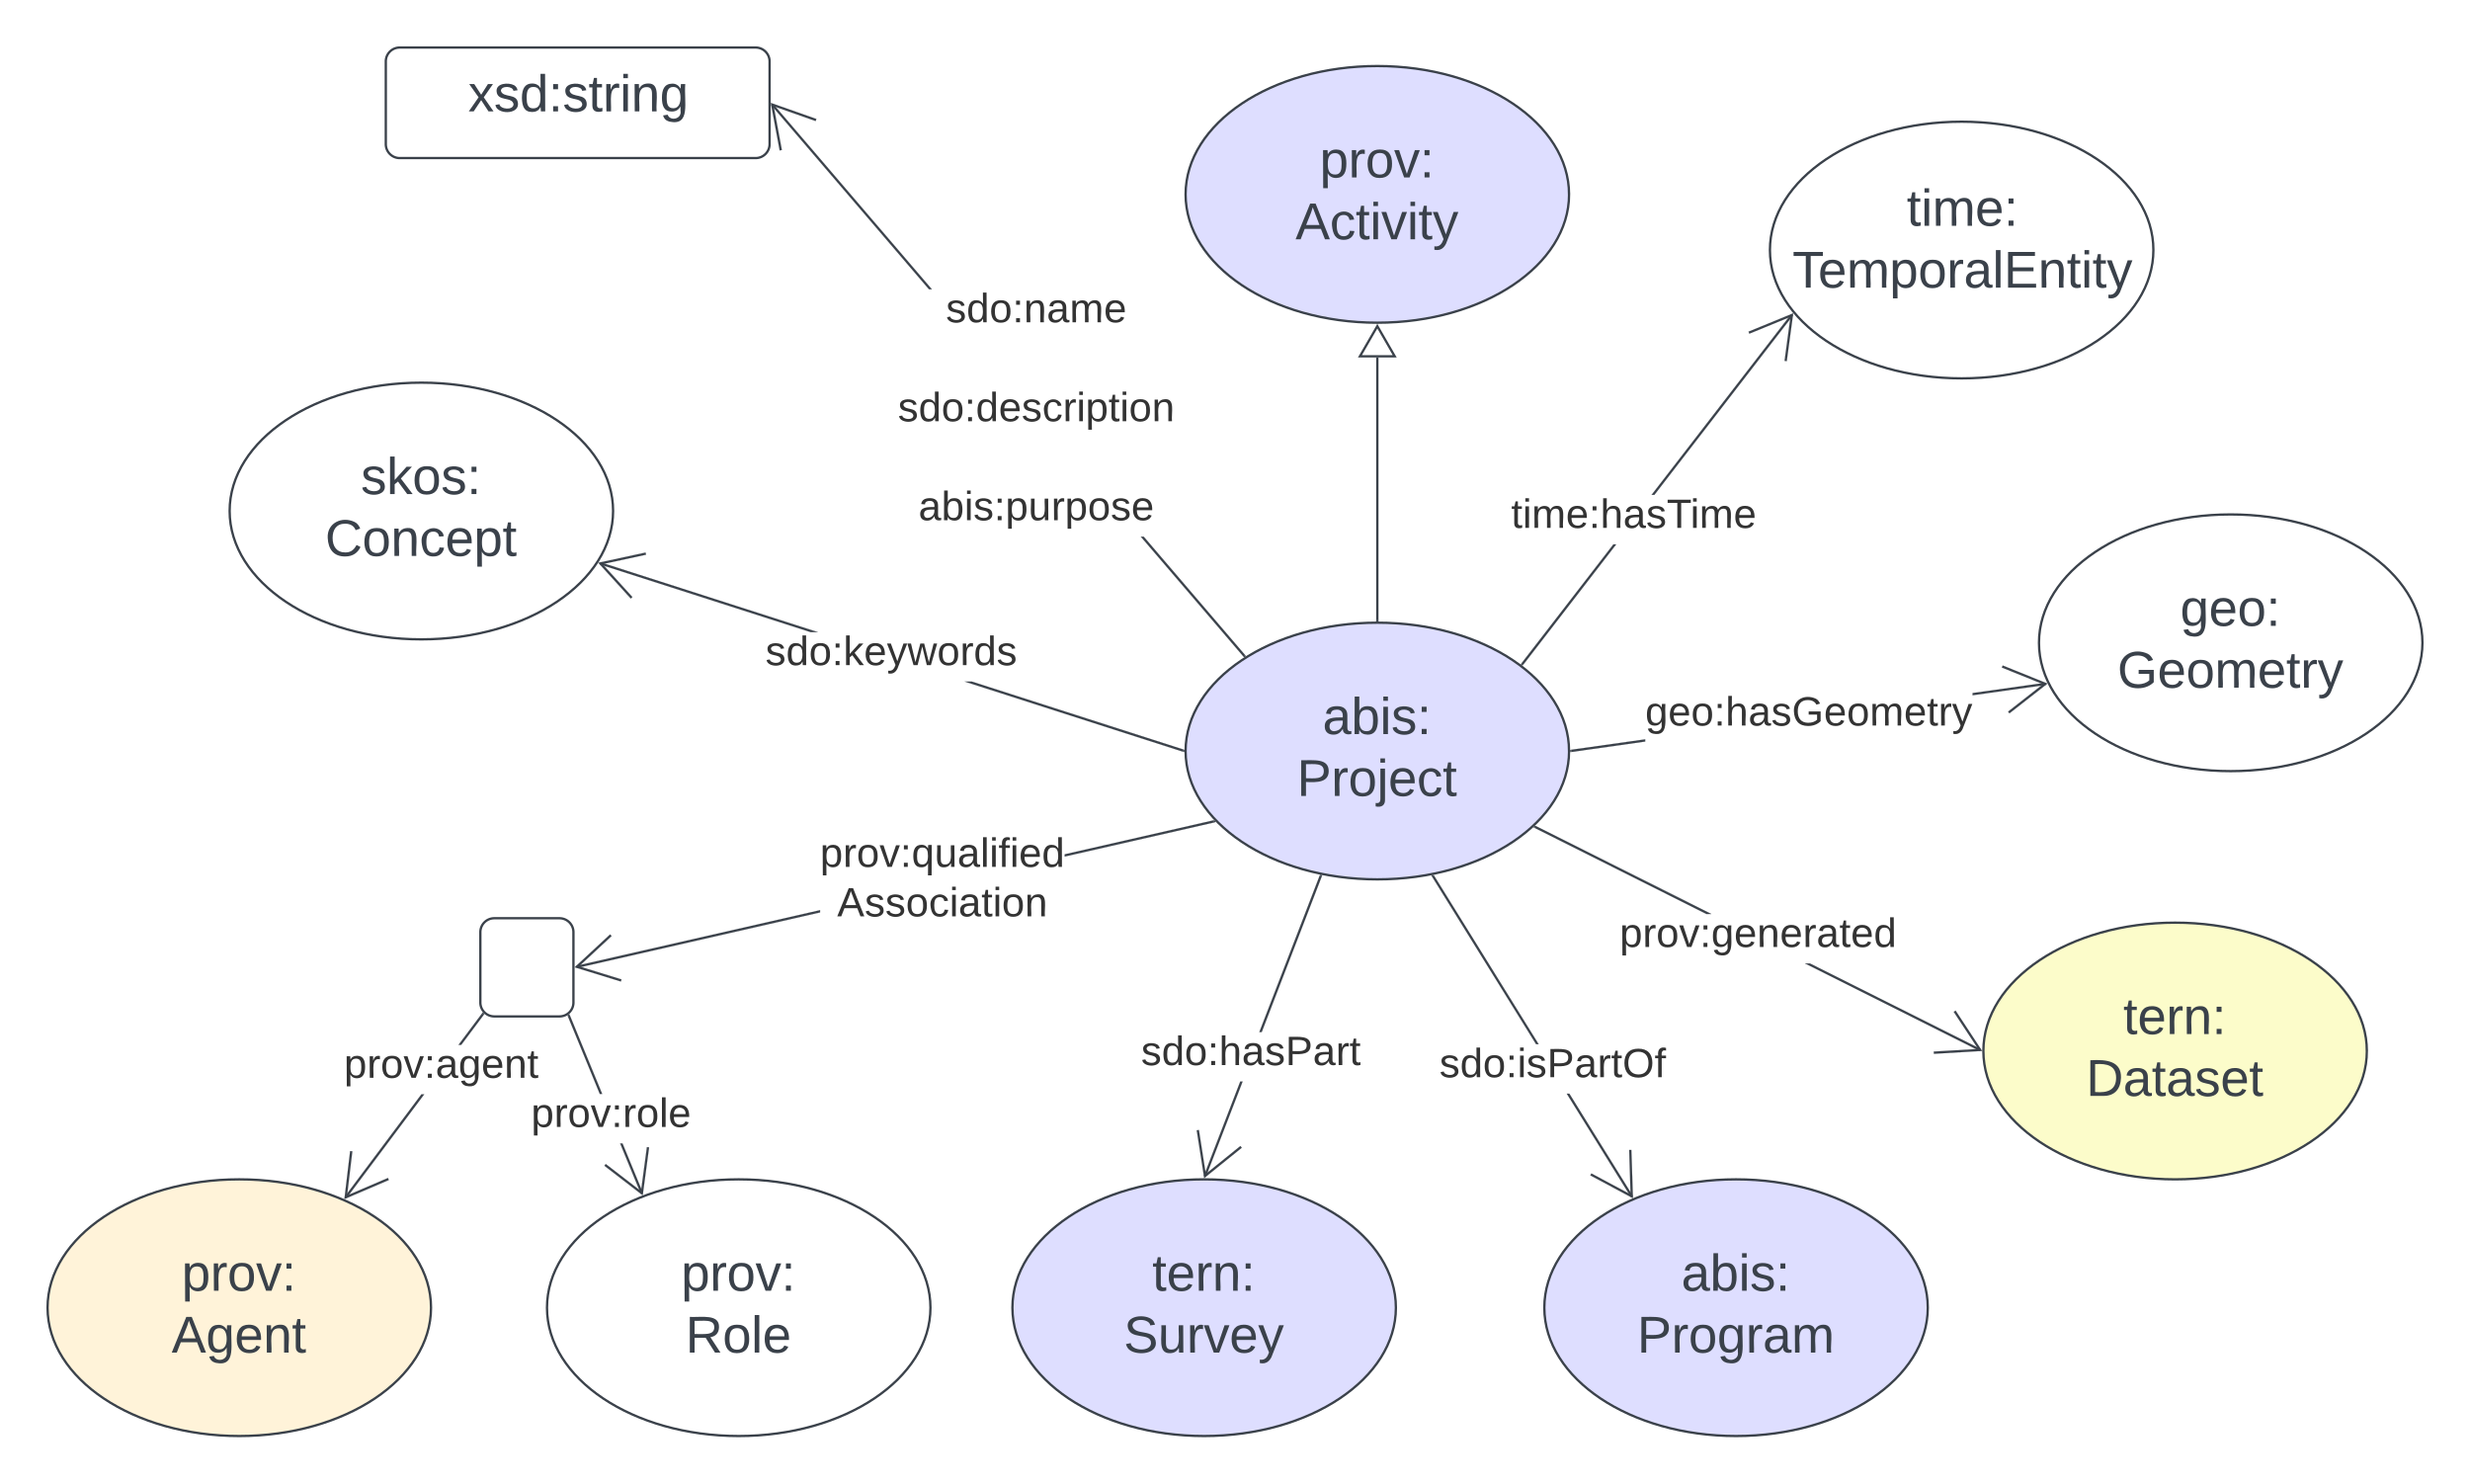 <svg xmlns="http://www.w3.org/2000/svg" xmlns:xlink="http://www.w3.org/1999/xlink" xmlns:lucid="lucid" width="1064.94" height="639.63"><g transform="translate(-280.865 -410.851)" lucid:page-tab-id="DnxgQzUq4XM6"><path d="M0 0h1500v1500H0z" fill="#fff"/><path d="M957.37 734.65c0 30.56-37.02 55.33-82.67 55.33-45.66 0-82.67-24.77-82.67-55.33s37-55.33 82.67-55.33c45.65 0 82.66 24.77 82.66 55.33z" stroke="#3a414a" fill="#dedeff"/><use xlink:href="#a" transform="matrix(1,0,0,1,797.032,684.315) translate(54.079 43.028)"/><use xlink:href="#b" transform="matrix(1,0,0,1,797.032,684.315) translate(42.999 69.694)"/><path d="M1209.3 518.65c0 30.56-37 55.33-82.66 55.33s-82.67-24.77-82.67-55.33 37-55.33 82.66-55.33 82.67 24.77 82.67 55.33z" stroke="#3a414a" fill="#fff"/><use xlink:href="#c" transform="matrix(1,0,0,1,1048.968,468.315) translate(53.993 39.872)"/><use xlink:href="#d" transform="matrix(1,0,0,1,1048.968,468.315) translate(4.703 66.538)"/><path d="M937.56 697.5l-.75-.6 39.66-51.34h1.2zm116.3-150.6l-59.72 77.32h-1.2l60.16-77.9z" stroke="#3a414a" stroke-width=".05" fill="#3a414a"/><path d="M937.57 697.48l-.3.4-.77-.57.32-.4z" fill="#3a414a"/><path stroke="#3a414a" stroke-width=".05" fill="#3a414a"/><path d="M1051.22 566.55l-.94-.12 2.56-19-17.74 7.28-.36-.87 19.26-7.9z" stroke="#3a414a" stroke-width=".05" fill="#3a414a"/><use xlink:href="#e" transform="matrix(1,0,0,1,932.41,624.224) translate(0.005 14.222)"/><path d="M874.7 678.32V564.97" stroke="#3a414a" fill="none"/><path d="M875.17 678.83h-.95v-.53h.95z" stroke="#3a414a" stroke-width=".05" fill="#3a414a"/><path d="M874.7 551.48l7.5 13h-15z" stroke="#3a414a" fill="#fff"/><path d="M957.37 494.65c0 30.56-37.02 55.33-82.67 55.33-45.66 0-82.67-24.77-82.67-55.33s37-55.33 82.67-55.33c45.65 0 82.66 24.77 82.66 55.33z" stroke="#3a414a" fill="#dedeff"/><use xlink:href="#f" transform="matrix(1,0,0,1,797.032,444.315) translate(52.845 43.028)"/><use xlink:href="#g" transform="matrix(1,0,0,1,797.032,444.315) translate(42.382 69.694)"/><path d="M1325.3 687.98c0 30.56-37 55.34-82.66 55.34s-82.67-24.78-82.67-55.34c0-30.56 37-55.33 82.66-55.33s82.67 24.77 82.67 55.33z" stroke="#3a414a" fill="#fff"/><use xlink:href="#h" transform="matrix(1,0,0,1,1164.968,637.649) translate(55.9 43.028)"/><use xlink:href="#i" transform="matrix(1,0,0,1,1164.968,637.649) translate(28.801 69.694)"/><path d="M990.2 730.56l-31.77 4.5-.14-.95 31.9-4.5zm172.65-24.4l-31.5 4.45v-.95l31.37-4.43z" stroke="#3a414a" stroke-width=".05" fill="#3a414a"/><path d="M958.44 735.05l-.6.08.02-.48v-.48l.45-.06z" fill="#3a414a"/><path stroke="#3a414a" stroke-width=".05" fill="#3a414a"/><path d="M1163.64 705.57l-16.4 12.83-.58-.75 15.1-11.82-17.8-7.17.37-.88z" stroke="#3a414a" stroke-width=".05" fill="#3a414a"/><use xlink:href="#j" transform="matrix(1,0,0,1,990.209,709.437) translate(0.005 14.222)"/><path d="M882.7 974.65c0 30.56-37 55.33-82.67 55.33-45.65 0-82.66-24.77-82.66-55.33s37-55.33 82.66-55.33 82.67 24.77 82.67 55.33z" stroke="#3a414a" fill="#dedeff"/><use xlink:href="#k" transform="matrix(1,0,0,1,722.365,924.315) translate(55.314 43.028)"/><use xlink:href="#l" transform="matrix(1,0,0,1,722.365,924.315) translate(42.968 69.694)"/><path d="M800.8 918.14l-.88-.34 15.68-40.65h1.02zm49.96-129.47l-25.9 67.15h-1.03l26.04-67.5z" stroke="#3a414a" stroke-width=".05" fill="#3a414a"/><path d="M850.97 788.14l-.2.55-.9-.36.16-.4z" fill="#3a414a"/><path stroke="#3a414a" stroke-width=".05" fill="#3a414a"/><path d="M800.73 917l14.93-12.05.6.74-16.2 13.07-3.23-20.57.94-.15z" stroke="#3a414a" stroke-width=".05" fill="#3a414a"/><use xlink:href="#m" transform="matrix(1,0,0,1,772.843,855.819) translate(0.005 14.222)"/><path d="M487.97 812.75a6 6 0 0 1 6-6h28.13a6 6 0 0 1 6 6v30.32a6 6 0 0 1-6 6h-28.13a6 6 0 0 1-6-6z" stroke="#3a414a" fill="#fff"/><path d="M634.44 804.23L529.6 828.17l-.22-.93 105.06-23.98zm169.95-38.8l-64.48 14.72v-.97l64.25-14.67z" stroke="#3a414a" stroke-width=".05" fill="#3a414a"/><path d="M805.14 765.26l-.77.18-.2-.93.22-.04z" fill="#3a414a"/><path stroke="#3a414a" stroke-width=".05" fill="#3a414a"/><path d="M544.55 814.43l-14.05 13.04 18.32 5.65-.28.9-19.9-6.13 15.27-14.17z" stroke="#3a414a" stroke-width=".05" fill="#3a414a"/><use xlink:href="#n" transform="matrix(1,0,0,1,634.442,770.371) translate(0.005 14.222)"/><use xlink:href="#o" transform="matrix(1,0,0,1,634.442,770.371) translate(7.363 35.556)"/><path d="M466.7 974.65c0 30.56-37 55.33-82.67 55.33-45.65 0-82.66-24.77-82.66-55.33s37-55.33 82.66-55.33 82.67 24.77 82.67 55.33z" stroke="#3a414a" fill="#fff3d9"/><use xlink:href="#f" transform="matrix(1,0,0,1,306.365,924.315) translate(52.845 43.028)"/><use xlink:href="#p" transform="matrix(1,0,0,1,306.365,924.315) translate(48.493 69.694)"/><path d="M682.03 974.65c0 30.56-37 55.33-82.66 55.33s-82.67-24.77-82.67-55.33 37-55.33 82.66-55.33 82.67 24.77 82.67 55.33z" stroke="#3a414a" fill="#fff"/><use xlink:href="#f" transform="matrix(1,0,0,1,521.698,924.315) translate(52.845 43.028)"/><use xlink:href="#q" transform="matrix(1,0,0,1,521.698,924.315) translate(54.727 69.694)"/><path d="M430.25 927.4l-.76-.57 33.07-44.17h1.2zm59.2-79.05l-9.72 12.98h-1.18l10.14-13.55z" stroke="#3a414a" stroke-width=".05" fill="#3a414a"/><path d="M489.37 847.66l.36.3-.3.4-.75-.57.38-.5z" fill="#3a414a"/><path stroke="#3a414a" stroke-width=".05" fill="#3a414a"/><path d="M432.78 907.24l-2.28 19.04 17.63-7.55.37.88-19.14 8.2 2.47-20.68z" stroke="#3a414a" stroke-width=".05" fill="#3a414a"/><use xlink:href="#r" transform="matrix(1,0,0,1,429.201,861.326) translate(0.005 14.222)"/><path d="M558.07 925.2l-.88.36-8.95-21.72h1.03zm-17.57-42.7h-1.03l-13.8-33.53.88-.36z" stroke="#3a414a" stroke-width=".05" fill="#3a414a"/><path d="M526.55 848.62l-.88.36-.16-.4.42-.25.38-.33z" fill="#3a414a"/><path stroke="#3a414a" stroke-width=".05" fill="#3a414a"/><path d="M560.72 905.54l-2.76 20.64-16.5-12.72.58-.75 15.2 11.72 2.54-19z" stroke="#3a414a" stroke-width=".05" fill="#3a414a"/><use xlink:href="#s" transform="matrix(1,0,0,1,509.879,882.508) translate(0.005 14.222)"/><path d="M1112.03 974.65c0 30.56-37 55.33-82.66 55.33s-82.67-24.77-82.67-55.33 37-55.33 82.66-55.33 82.67 24.77 82.67 55.33z" stroke="#3a414a" fill="#dedeff"/><use xlink:href="#a" transform="matrix(1,0,0,1,951.698,924.315) translate(54.079 43.028)"/><use xlink:href="#t" transform="matrix(1,0,0,1,951.698,924.315) translate(35.005 69.694)"/><path d="M984.85 926.46l-.8.5-27.67-44.57h1.12zm-40.6-65.4h-1.1L898.3 788.8l.8-.5z" stroke="#3a414a" stroke-width=".05" fill="#3a414a"/><path d="M899.12 788.32l-.8.5-.37-.58 1-.2z" fill="#3a414a"/><path stroke="#3a414a" stroke-width=".05" fill="#3a414a"/><path d="M984.9 927.44l-18.36-9.83.45-.83 16.9 9.05-.6-19.16.94-.03z" stroke="#3a414a" stroke-width=".05" fill="#3a414a"/><use xlink:href="#u" transform="matrix(1,0,0,1,901.481,861.055) translate(0.005 14.222)"/><path d="M1301.33 863.98c0 30.56-37 55.34-82.66 55.34S1136 894.54 1136 863.98c0-30.56 37-55.33 82.67-55.33 45.65 0 82.66 24.77 82.66 55.33z" stroke="#3a414a" fill="#fcfcca"/><use xlink:href="#k" transform="matrix(1,0,0,1,1141,813.649) translate(55.314 43.028)"/><use xlink:href="#v" transform="matrix(1,0,0,1,1141,813.649) translate(39.264 69.694)"/><path d="M1134.9 863.15l-.43.85-75.35-37.76h2.12zm-116.23-58.25h-2.12l-74.02-37.1.43-.85z" stroke="#3a414a" stroke-width=".05" fill="#3a414a"/><path d="M942.97 766.96l-.43.85-.6-.3.73-.7z" fill="#3a414a"/><path stroke="#3a414a" stroke-width=".05" fill="#3a414a"/><path d="M1135.45 863.96l-20.78 1.23-.06-.96 19.16-1.13-10.56-16 .8-.53z" stroke="#3a414a" stroke-width=".05" fill="#3a414a"/><use xlink:href="#w" transform="matrix(1,0,0,1,979.195,804.902) translate(0.005 14.222)"/><path d="M817.73 693.33l-.72.62-44.27-51.7h1.25zm-135.1-157.76h-1.24l-68-79.4.72-.6z" stroke="#3a414a" stroke-width=".05" fill="#3a414a"/><path d="M818.1 693.76l-.8.52-.3-.34.73-.62z" fill="#3a414a"/><path stroke="#3a414a" stroke-width=".05" fill="#3a414a"/><path d="M632.84 462.14l-.32.9-18.08-6.38 3.52 18.85-.94.2-3.82-20.48z" stroke="#3a414a" stroke-width=".05" fill="#3a414a"/><use xlink:href="#x" transform="matrix(1,0,0,1,668.006,535.572) translate(20.696 14.222)"/><use xlink:href="#y" transform="matrix(1,0,0,1,668.006,535.572) translate(59.684 35.556)"/><use xlink:href="#z" transform="matrix(1,0,0,1,668.006,535.572) translate(0.005 56.889)"/><use xlink:href="#y" transform="matrix(1,0,0,1,668.006,535.572) translate(59.684 78.222)"/><use xlink:href="#A" transform="matrix(1,0,0,1,668.006,535.572) translate(8.869 99.556)"/><path d="M447.2 437.35a6 6 0 0 1 6-6h153.47a6 6 0 0 1 6 6V473a6 6 0 0 1-6 6H453.2a6 6 0 0 1-6-6z" stroke="#3a414a" fill="#fff"/><g><use xlink:href="#B" transform="matrix(1,0,0,1,452.209,436.351) translate(30.531 22.528)"/></g><path d="M545.2 631.16c0 30.56-37 55.34-82.67 55.34-45.65 0-82.66-24.78-82.66-55.34 0-30.55 37-55.33 82.66-55.33s82.67 24.77 82.67 55.33z" stroke="#3a414a" fill="#fff"/><g><use xlink:href="#C" transform="matrix(1,0,0,1,384.866,580.831) translate(51.579 43.028)"/><use xlink:href="#D" transform="matrix(1,0,0,1,384.866,580.831) translate(36.178 69.694)"/></g><path d="M791.2 734.04l-.3.9-94.1-30.22h3.12zM633.5 683.4h-3.1l-90.9-29.2.3-.9z" stroke="#3a414a" stroke-width=".05" fill="#3a414a"/><path d="M791.55 734.15l-.02.5.02.5-.65-.2.3-.9z" fill="#3a414a"/><path stroke="#3a414a" stroke-width=".05" fill="#3a414a"/><path d="M559.4 650l-18.76 4.06 12.88 14.2-.7.64-14-15.42 20.37-4.4z" stroke="#3a414a" stroke-width=".05" fill="#3a414a"/><g><use xlink:href="#E" transform="matrix(1,0,0,1,610.887,683.388) translate(0.005 14.222)"/></g><defs><path fill="#3a414a" d="M141-36C126-15 110 5 73 4 37 3 15-17 15-53c-1-64 63-63 125-63 3-35-9-54-41-54-24 1-41 7-42 31l-33-3c5-37 33-52 76-52 45 0 72 20 72 64v82c-1 20 7 32 28 27v20c-31 9-61-2-59-35zM48-53c0 20 12 33 32 33 41-3 63-29 60-74-43 2-92-5-92 41" id="F"/><path fill="#3a414a" d="M115-194c53 0 69 39 70 98 0 66-23 100-70 100C84 3 66-7 56-30L54 0H23l1-261h32v101c10-23 28-34 59-34zm-8 174c40 0 45-34 45-75 0-40-5-75-45-74-42 0-51 32-51 76 0 43 10 73 51 73" id="G"/><path fill="#3a414a" d="M24-231v-30h32v30H24zM24 0v-190h32V0H24" id="H"/><path fill="#3a414a" d="M135-143c-3-34-86-38-87 0 15 53 115 12 119 90S17 21 10-45l28-5c4 36 97 45 98 0-10-56-113-15-118-90-4-57 82-63 122-42 12 7 21 19 24 35" id="I"/><path fill="#3a414a" d="M33-154v-36h34v36H33zM33 0v-36h34V0H33" id="J"/><g id="a"><use transform="matrix(0.062,0,0,0.062,0,0)" xlink:href="#F"/><use transform="matrix(0.062,0,0,0.062,12.346,0)" xlink:href="#G"/><use transform="matrix(0.062,0,0,0.062,24.691,0)" xlink:href="#H"/><use transform="matrix(0.062,0,0,0.062,29.568,0)" xlink:href="#I"/><use transform="matrix(0.062,0,0,0.062,40.679,0)" xlink:href="#J"/></g><path fill="#3a414a" d="M30-248c87 1 191-15 191 75 0 78-77 80-158 76V0H30v-248zm33 125c57 0 124 11 124-50 0-59-68-47-124-48v98" id="K"/><path fill="#3a414a" d="M114-163C36-179 61-72 57 0H25l-1-190h30c1 12-1 29 2 39 6-27 23-49 58-41v29" id="L"/><path fill="#3a414a" d="M100-194c62-1 85 37 85 99 1 63-27 99-86 99S16-35 15-95c0-66 28-99 85-99zM99-20c44 1 53-31 53-75 0-43-8-75-51-75s-53 32-53 75 10 74 51 75" id="M"/><path fill="#3a414a" d="M24-231v-30h32v30H24zM-9 49c24 4 33-6 33-30v-209h32V24c2 40-23 58-65 49V49" id="N"/><path fill="#3a414a" d="M100-194c63 0 86 42 84 106H49c0 40 14 67 53 68 26 1 43-12 49-29l28 8c-11 28-37 45-77 45C44 4 14-33 15-96c1-61 26-98 85-98zm52 81c6-60-76-77-97-28-3 7-6 17-6 28h103" id="O"/><path fill="#3a414a" d="M96-169c-40 0-48 33-48 73s9 75 48 75c24 0 41-14 43-38l32 2c-6 37-31 61-74 61-59 0-76-41-82-99-10-93 101-131 147-64 4 7 5 14 7 22l-32 3c-4-21-16-35-41-35" id="P"/><path fill="#3a414a" d="M59-47c-2 24 18 29 38 22v24C64 9 27 4 27-40v-127H5v-23h24l9-43h21v43h35v23H59v120" id="Q"/><g id="b"><use transform="matrix(0.062,0,0,0.062,0,0)" xlink:href="#K"/><use transform="matrix(0.062,0,0,0.062,14.815,0)" xlink:href="#L"/><use transform="matrix(0.062,0,0,0.062,22.16,0)" xlink:href="#M"/><use transform="matrix(0.062,0,0,0.062,34.506,0)" xlink:href="#N"/><use transform="matrix(0.062,0,0,0.062,39.383,0)" xlink:href="#O"/><use transform="matrix(0.062,0,0,0.062,51.728,0)" xlink:href="#P"/><use transform="matrix(0.062,0,0,0.062,62.84,0)" xlink:href="#Q"/></g><path fill="#3a414a" d="M210-169c-67 3-38 105-44 169h-31v-121c0-29-5-50-35-48C34-165 62-65 56 0H25l-1-190h30c1 10-1 24 2 32 10-44 99-50 107 0 11-21 27-35 58-36 85-2 47 119 55 194h-31v-121c0-29-5-49-35-48" id="R"/><g id="c"><use transform="matrix(0.062,0,0,0.062,0,0)" xlink:href="#Q"/><use transform="matrix(0.062,0,0,0.062,6.173,0)" xlink:href="#H"/><use transform="matrix(0.062,0,0,0.062,11.049,0)" xlink:href="#R"/><use transform="matrix(0.062,0,0,0.062,29.506,0)" xlink:href="#O"/><use transform="matrix(0.062,0,0,0.062,41.852,0)" xlink:href="#J"/></g><path fill="#3a414a" d="M127-220V0H93v-220H8v-28h204v28h-85" id="S"/><path fill="#3a414a" d="M115-194c55 1 70 41 70 98S169 2 115 4C84 4 66-9 55-30l1 105H24l-1-265h31l2 30c10-21 28-34 59-34zm-8 174c40 0 45-34 45-75s-6-73-45-74c-42 0-51 32-51 76 0 43 10 73 51 73" id="T"/><path fill="#3a414a" d="M24 0v-261h32V0H24" id="U"/><path fill="#3a414a" d="M30 0v-248h187v28H63v79h144v27H63v87h162V0H30" id="V"/><path fill="#3a414a" d="M117-194c89-4 53 116 60 194h-32v-121c0-31-8-49-39-48C34-167 62-67 57 0H25l-1-190h30c1 10-1 24 2 32 11-22 29-35 61-36" id="W"/><path fill="#3a414a" d="M179-190L93 31C79 59 56 82 12 73V49c39 6 53-20 64-50L1-190h34L92-34l54-156h33" id="X"/><g id="d"><use transform="matrix(0.062,0,0,0.062,0,0)" xlink:href="#S"/><use transform="matrix(0.062,0,0,0.062,11.049,0)" xlink:href="#O"/><use transform="matrix(0.062,0,0,0.062,23.395,0)" xlink:href="#R"/><use transform="matrix(0.062,0,0,0.062,41.852,0)" xlink:href="#T"/><use transform="matrix(0.062,0,0,0.062,54.198,0)" xlink:href="#M"/><use transform="matrix(0.062,0,0,0.062,66.543,0)" xlink:href="#L"/><use transform="matrix(0.062,0,0,0.062,73.889,0)" xlink:href="#F"/><use transform="matrix(0.062,0,0,0.062,86.235,0)" xlink:href="#U"/><use transform="matrix(0.062,0,0,0.062,91.111,0)" xlink:href="#V"/><use transform="matrix(0.062,0,0,0.062,105.926,0)" xlink:href="#W"/><use transform="matrix(0.062,0,0,0.062,118.272,0)" xlink:href="#Q"/><use transform="matrix(0.062,0,0,0.062,124.444,0)" xlink:href="#H"/><use transform="matrix(0.062,0,0,0.062,129.321,0)" xlink:href="#Q"/><use transform="matrix(0.062,0,0,0.062,135.494,0)" xlink:href="#X"/></g><path fill="#333" d="M59-47c-2 24 18 29 38 22v24C64 9 27 4 27-40v-127H5v-23h24l9-43h21v43h35v23H59v120" id="Y"/><path fill="#333" d="M24-231v-30h32v30H24zM24 0v-190h32V0H24" id="Z"/><path fill="#333" d="M210-169c-67 3-38 105-44 169h-31v-121c0-29-5-50-35-48C34-165 62-65 56 0H25l-1-190h30c1 10-1 24 2 32 10-44 99-50 107 0 11-21 27-35 58-36 85-2 47 119 55 194h-31v-121c0-29-5-49-35-48" id="aa"/><path fill="#333" d="M100-194c63 0 86 42 84 106H49c0 40 14 67 53 68 26 1 43-12 49-29l28 8c-11 28-37 45-77 45C44 4 14-33 15-96c1-61 26-98 85-98zm52 81c6-60-76-77-97-28-3 7-6 17-6 28h103" id="ab"/><path fill="#333" d="M33-154v-36h34v36H33zM33 0v-36h34V0H33" id="ac"/><path fill="#333" d="M106-169C34-169 62-67 57 0H25v-261h32l-1 103c12-21 28-36 61-36 89 0 53 116 60 194h-32v-121c2-32-8-49-39-48" id="ad"/><path fill="#333" d="M141-36C126-15 110 5 73 4 37 3 15-17 15-53c-1-64 63-63 125-63 3-35-9-54-41-54-24 1-41 7-42 31l-33-3c5-37 33-52 76-52 45 0 72 20 72 64v82c-1 20 7 32 28 27v20c-31 9-61-2-59-35zM48-53c0 20 12 33 32 33 41-3 63-29 60-74-43 2-92-5-92 41" id="ae"/><path fill="#333" d="M135-143c-3-34-86-38-87 0 15 53 115 12 119 90S17 21 10-45l28-5c4 36 97 45 98 0-10-56-113-15-118-90-4-57 82-63 122-42 12 7 21 19 24 35" id="af"/><path fill="#333" d="M127-220V0H93v-220H8v-28h204v28h-85" id="ag"/><g id="e"><use transform="matrix(0.049,0,0,0.049,0,0)" xlink:href="#Y"/><use transform="matrix(0.049,0,0,0.049,4.938,0)" xlink:href="#Z"/><use transform="matrix(0.049,0,0,0.049,8.84,0)" xlink:href="#aa"/><use transform="matrix(0.049,0,0,0.049,23.605,0)" xlink:href="#ab"/><use transform="matrix(0.049,0,0,0.049,33.481,0)" xlink:href="#ac"/><use transform="matrix(0.049,0,0,0.049,38.42,0)" xlink:href="#ad"/><use transform="matrix(0.049,0,0,0.049,48.296,0)" xlink:href="#ae"/><use transform="matrix(0.049,0,0,0.049,58.173,0)" xlink:href="#af"/><use transform="matrix(0.049,0,0,0.049,67.062,0)" xlink:href="#ag"/><use transform="matrix(0.049,0,0,0.049,77.235,0)" xlink:href="#Z"/><use transform="matrix(0.049,0,0,0.049,81.136,0)" xlink:href="#aa"/><use transform="matrix(0.049,0,0,0.049,95.901,0)" xlink:href="#ab"/></g><path fill="#3a414a" d="M108 0H70L1-190h34L89-25l56-165h34" id="ah"/><g id="f"><use transform="matrix(0.062,0,0,0.062,0,0)" xlink:href="#T"/><use transform="matrix(0.062,0,0,0.062,12.346,0)" xlink:href="#L"/><use transform="matrix(0.062,0,0,0.062,19.691,0)" xlink:href="#M"/><use transform="matrix(0.062,0,0,0.062,32.037,0)" xlink:href="#ah"/><use transform="matrix(0.062,0,0,0.062,43.148,0)" xlink:href="#J"/></g><path fill="#3a414a" d="M205 0l-28-72H64L36 0H1l101-248h38L239 0h-34zm-38-99l-47-123c-12 45-31 82-46 123h93" id="ai"/><g id="g"><use transform="matrix(0.062,0,0,0.062,0,0)" xlink:href="#ai"/><use transform="matrix(0.062,0,0,0.062,14.815,0)" xlink:href="#P"/><use transform="matrix(0.062,0,0,0.062,25.926,0)" xlink:href="#Q"/><use transform="matrix(0.062,0,0,0.062,32.099,0)" xlink:href="#H"/><use transform="matrix(0.062,0,0,0.062,36.975,0)" xlink:href="#ah"/><use transform="matrix(0.062,0,0,0.062,48.086,0)" xlink:href="#H"/><use transform="matrix(0.062,0,0,0.062,52.963,0)" xlink:href="#Q"/><use transform="matrix(0.062,0,0,0.062,59.136,0)" xlink:href="#X"/></g><path fill="#3a414a" d="M177-190C167-65 218 103 67 71c-23-6-38-20-44-43l32-5c15 47 100 32 89-28v-30C133-14 115 1 83 1 29 1 15-40 15-95c0-56 16-97 71-98 29-1 48 16 59 35 1-10 0-23 2-32h30zM94-22c36 0 50-32 50-73 0-42-14-75-50-75-39 0-46 34-46 75s6 73 46 73" id="aj"/><g id="h"><use transform="matrix(0.062,0,0,0.062,0,0)" xlink:href="#aj"/><use transform="matrix(0.062,0,0,0.062,12.346,0)" xlink:href="#O"/><use transform="matrix(0.062,0,0,0.062,24.691,0)" xlink:href="#M"/><use transform="matrix(0.062,0,0,0.062,37.037,0)" xlink:href="#J"/></g><path fill="#3a414a" d="M143 4C61 4 22-44 18-125c-5-107 100-154 193-111 17 8 29 25 37 43l-32 9c-13-25-37-40-76-40-61 0-88 39-88 99 0 61 29 100 91 101 35 0 62-11 79-27v-45h-74v-28h105v86C228-13 192 4 143 4" id="ak"/><g id="i"><use transform="matrix(0.062,0,0,0.062,0,0)" xlink:href="#ak"/><use transform="matrix(0.062,0,0,0.062,17.284,0)" xlink:href="#O"/><use transform="matrix(0.062,0,0,0.062,29.63,0)" xlink:href="#M"/><use transform="matrix(0.062,0,0,0.062,41.975,0)" xlink:href="#R"/><use transform="matrix(0.062,0,0,0.062,60.432,0)" xlink:href="#O"/><use transform="matrix(0.062,0,0,0.062,72.778,0)" xlink:href="#Q"/><use transform="matrix(0.062,0,0,0.062,78.951,0)" xlink:href="#L"/><use transform="matrix(0.062,0,0,0.062,86.296,0)" xlink:href="#X"/></g><path fill="#333" d="M177-190C167-65 218 103 67 71c-23-6-38-20-44-43l32-5c15 47 100 32 89-28v-30C133-14 115 1 83 1 29 1 15-40 15-95c0-56 16-97 71-98 29-1 48 16 59 35 1-10 0-23 2-32h30zM94-22c36 0 50-32 50-73 0-42-14-75-50-75-39 0-46 34-46 75s6 73 46 73" id="al"/><path fill="#333" d="M100-194c62-1 85 37 85 99 1 63-27 99-86 99S16-35 15-95c0-66 28-99 85-99zM99-20c44 1 53-31 53-75 0-43-8-75-51-75s-53 32-53 75 10 74 51 75" id="am"/><path fill="#333" d="M143 4C61 4 22-44 18-125c-5-107 100-154 193-111 17 8 29 25 37 43l-32 9c-13-25-37-40-76-40-61 0-88 39-88 99 0 61 29 100 91 101 35 0 62-11 79-27v-45h-74v-28h105v86C228-13 192 4 143 4" id="an"/><path fill="#333" d="M114-163C36-179 61-72 57 0H25l-1-190h30c1 12-1 29 2 39 6-27 23-49 58-41v29" id="ao"/><path fill="#333" d="M179-190L93 31C79 59 56 82 12 73V49c39 6 53-20 64-50L1-190h34L92-34l54-156h33" id="ap"/><g id="j"><use transform="matrix(0.049,0,0,0.049,0,0)" xlink:href="#al"/><use transform="matrix(0.049,0,0,0.049,9.877,0)" xlink:href="#ab"/><use transform="matrix(0.049,0,0,0.049,19.753,0)" xlink:href="#am"/><use transform="matrix(0.049,0,0,0.049,29.63,0)" xlink:href="#ac"/><use transform="matrix(0.049,0,0,0.049,34.568,0)" xlink:href="#ad"/><use transform="matrix(0.049,0,0,0.049,44.444,0)" xlink:href="#ae"/><use transform="matrix(0.049,0,0,0.049,54.321,0)" xlink:href="#af"/><use transform="matrix(0.049,0,0,0.049,63.21,0)" xlink:href="#an"/><use transform="matrix(0.049,0,0,0.049,77.037,0)" xlink:href="#ab"/><use transform="matrix(0.049,0,0,0.049,86.914,0)" xlink:href="#am"/><use transform="matrix(0.049,0,0,0.049,96.79,0)" xlink:href="#aa"/><use transform="matrix(0.049,0,0,0.049,111.556,0)" xlink:href="#ab"/><use transform="matrix(0.049,0,0,0.049,121.432,0)" xlink:href="#Y"/><use transform="matrix(0.049,0,0,0.049,126.37,0)" xlink:href="#ao"/><use transform="matrix(0.049,0,0,0.049,132.247,0)" xlink:href="#ap"/></g><g id="k"><use transform="matrix(0.062,0,0,0.062,0,0)" xlink:href="#Q"/><use transform="matrix(0.062,0,0,0.062,6.173,0)" xlink:href="#O"/><use transform="matrix(0.062,0,0,0.062,18.519,0)" xlink:href="#L"/><use transform="matrix(0.062,0,0,0.062,25.864,0)" xlink:href="#W"/><use transform="matrix(0.062,0,0,0.062,38.21,0)" xlink:href="#J"/></g><path fill="#3a414a" d="M185-189c-5-48-123-54-124 2 14 75 158 14 163 119 3 78-121 87-175 55-17-10-28-26-33-46l33-7c5 56 141 63 141-1 0-78-155-14-162-118-5-82 145-84 179-34 5 7 8 16 11 25" id="aq"/><path fill="#3a414a" d="M84 4C-5 8 30-112 23-190h32v120c0 31 7 50 39 49 72-2 45-101 50-169h31l1 190h-30c-1-10 1-25-2-33-11 22-28 36-60 37" id="ar"/><g id="l"><use transform="matrix(0.062,0,0,0.062,0,0)" xlink:href="#aq"/><use transform="matrix(0.062,0,0,0.062,14.815,0)" xlink:href="#ar"/><use transform="matrix(0.062,0,0,0.062,27.16,0)" xlink:href="#L"/><use transform="matrix(0.062,0,0,0.062,34.506,0)" xlink:href="#ah"/><use transform="matrix(0.062,0,0,0.062,45.617,0)" xlink:href="#O"/><use transform="matrix(0.062,0,0,0.062,57.963,0)" xlink:href="#X"/></g><path fill="#333" d="M85-194c31 0 48 13 60 33l-1-100h32l1 261h-30c-2-10 0-23-3-31C134-8 116 4 85 4 32 4 16-35 15-94c0-66 23-100 70-100zm9 24c-40 0-46 34-46 75 0 40 6 74 45 74 42 0 51-32 51-76 0-42-9-74-50-73" id="as"/><path fill="#333" d="M30-248c87 1 191-15 191 75 0 78-77 80-158 76V0H30v-248zm33 125c57 0 124 11 124-50 0-59-68-47-124-48v98" id="at"/><g id="m"><use transform="matrix(0.049,0,0,0.049,0,0)" xlink:href="#af"/><use transform="matrix(0.049,0,0,0.049,8.889,0)" xlink:href="#as"/><use transform="matrix(0.049,0,0,0.049,18.765,0)" xlink:href="#am"/><use transform="matrix(0.049,0,0,0.049,28.642,0)" xlink:href="#ac"/><use transform="matrix(0.049,0,0,0.049,33.58,0)" xlink:href="#ad"/><use transform="matrix(0.049,0,0,0.049,43.457,0)" xlink:href="#ae"/><use transform="matrix(0.049,0,0,0.049,53.333,0)" xlink:href="#af"/><use transform="matrix(0.049,0,0,0.049,62.222,0)" xlink:href="#at"/><use transform="matrix(0.049,0,0,0.049,74.074,0)" xlink:href="#ae"/><use transform="matrix(0.049,0,0,0.049,83.951,0)" xlink:href="#ao"/><use transform="matrix(0.049,0,0,0.049,89.827,0)" xlink:href="#Y"/></g><path fill="#333" d="M115-194c55 1 70 41 70 98S169 2 115 4C84 4 66-9 55-30l1 105H24l-1-265h31l2 30c10-21 28-34 59-34zm-8 174c40 0 45-34 45-75s-6-73-45-74c-42 0-51 32-51 76 0 43 10 73 51 73" id="au"/><path fill="#333" d="M108 0H70L1-190h34L89-25l56-165h34" id="av"/><path fill="#333" d="M145-31C134-9 116 4 85 4 32 4 16-35 15-94c0-59 17-99 70-100 32-1 48 14 60 33 0-11-1-24 2-32h30l-1 268h-32zM93-21c41 0 51-33 51-76s-8-73-50-73c-40 0-46 35-46 75s5 74 45 74" id="aw"/><path fill="#333" d="M84 4C-5 8 30-112 23-190h32v120c0 31 7 50 39 49 72-2 45-101 50-169h31l1 190h-30c-1-10 1-25-2-33-11 22-28 36-60 37" id="ax"/><path fill="#333" d="M24 0v-261h32V0H24" id="ay"/><path fill="#333" d="M101-234c-31-9-42 10-38 44h38v23H63V0H32v-167H5v-23h27c-7-52 17-82 69-68v24" id="az"/><g id="n"><use transform="matrix(0.049,0,0,0.049,0,0)" xlink:href="#au"/><use transform="matrix(0.049,0,0,0.049,9.877,0)" xlink:href="#ao"/><use transform="matrix(0.049,0,0,0.049,15.753,0)" xlink:href="#am"/><use transform="matrix(0.049,0,0,0.049,25.63,0)" xlink:href="#av"/><use transform="matrix(0.049,0,0,0.049,34.519,0)" xlink:href="#ac"/><use transform="matrix(0.049,0,0,0.049,39.457,0)" xlink:href="#aw"/><use transform="matrix(0.049,0,0,0.049,49.333,0)" xlink:href="#ax"/><use transform="matrix(0.049,0,0,0.049,59.21,0)" xlink:href="#ae"/><use transform="matrix(0.049,0,0,0.049,69.086,0)" xlink:href="#ay"/><use transform="matrix(0.049,0,0,0.049,72.988,0)" xlink:href="#Z"/><use transform="matrix(0.049,0,0,0.049,76.889,0)" xlink:href="#az"/><use transform="matrix(0.049,0,0,0.049,81.827,0)" xlink:href="#Z"/><use transform="matrix(0.049,0,0,0.049,85.728,0)" xlink:href="#ab"/><use transform="matrix(0.049,0,0,0.049,95.605,0)" xlink:href="#as"/></g><path fill="#333" d="M205 0l-28-72H64L36 0H1l101-248h38L239 0h-34zm-38-99l-47-123c-12 45-31 82-46 123h93" id="aA"/><path fill="#333" d="M96-169c-40 0-48 33-48 73s9 75 48 75c24 0 41-14 43-38l32 2c-6 37-31 61-74 61-59 0-76-41-82-99-10-93 101-131 147-64 4 7 5 14 7 22l-32 3c-4-21-16-35-41-35" id="aB"/><path fill="#333" d="M117-194c89-4 53 116 60 194h-32v-121c0-31-8-49-39-48C34-167 62-67 57 0H25l-1-190h30c1 10-1 24 2 32 11-22 29-35 61-36" id="aC"/><g id="o"><use transform="matrix(0.049,0,0,0.049,0,0)" xlink:href="#aA"/><use transform="matrix(0.049,0,0,0.049,11.852,0)" xlink:href="#af"/><use transform="matrix(0.049,0,0,0.049,20.741,0)" xlink:href="#af"/><use transform="matrix(0.049,0,0,0.049,29.63,0)" xlink:href="#am"/><use transform="matrix(0.049,0,0,0.049,39.506,0)" xlink:href="#aB"/><use transform="matrix(0.049,0,0,0.049,48.395,0)" xlink:href="#Z"/><use transform="matrix(0.049,0,0,0.049,52.296,0)" xlink:href="#ae"/><use transform="matrix(0.049,0,0,0.049,62.173,0)" xlink:href="#Y"/><use transform="matrix(0.049,0,0,0.049,67.111,0)" xlink:href="#Z"/><use transform="matrix(0.049,0,0,0.049,71.012,0)" xlink:href="#am"/><use transform="matrix(0.049,0,0,0.049,80.889,0)" xlink:href="#aC"/></g><g id="p"><use transform="matrix(0.062,0,0,0.062,0,0)" xlink:href="#ai"/><use transform="matrix(0.062,0,0,0.062,14.815,0)" xlink:href="#aj"/><use transform="matrix(0.062,0,0,0.062,27.16,0)" xlink:href="#O"/><use transform="matrix(0.062,0,0,0.062,39.506,0)" xlink:href="#W"/><use transform="matrix(0.062,0,0,0.062,51.852,0)" xlink:href="#Q"/></g><path fill="#3a414a" d="M233-177c-1 41-23 64-60 70L243 0h-38l-65-103H63V0H30v-248c88 3 205-21 203 71zM63-129c60-2 137 13 137-47 0-61-80-42-137-45v92" id="aD"/><g id="q"><use transform="matrix(0.062,0,0,0.062,0,0)" xlink:href="#aD"/><use transform="matrix(0.062,0,0,0.062,15.988,0)" xlink:href="#M"/><use transform="matrix(0.062,0,0,0.062,28.333,0)" xlink:href="#U"/><use transform="matrix(0.062,0,0,0.062,33.21,0)" xlink:href="#O"/></g><g id="r"><use transform="matrix(0.049,0,0,0.049,0,0)" xlink:href="#au"/><use transform="matrix(0.049,0,0,0.049,9.877,0)" xlink:href="#ao"/><use transform="matrix(0.049,0,0,0.049,15.753,0)" xlink:href="#am"/><use transform="matrix(0.049,0,0,0.049,25.63,0)" xlink:href="#av"/><use transform="matrix(0.049,0,0,0.049,34.519,0)" xlink:href="#ac"/><use transform="matrix(0.049,0,0,0.049,39.457,0)" xlink:href="#ae"/><use transform="matrix(0.049,0,0,0.049,49.333,0)" xlink:href="#al"/><use transform="matrix(0.049,0,0,0.049,59.21,0)" xlink:href="#ab"/><use transform="matrix(0.049,0,0,0.049,69.086,0)" xlink:href="#aC"/><use transform="matrix(0.049,0,0,0.049,78.963,0)" xlink:href="#Y"/></g><g id="s"><use transform="matrix(0.049,0,0,0.049,0,0)" xlink:href="#au"/><use transform="matrix(0.049,0,0,0.049,9.877,0)" xlink:href="#ao"/><use transform="matrix(0.049,0,0,0.049,15.753,0)" xlink:href="#am"/><use transform="matrix(0.049,0,0,0.049,25.63,0)" xlink:href="#av"/><use transform="matrix(0.049,0,0,0.049,34.519,0)" xlink:href="#ac"/><use transform="matrix(0.049,0,0,0.049,39.457,0)" xlink:href="#ao"/><use transform="matrix(0.049,0,0,0.049,45.333,0)" xlink:href="#am"/><use transform="matrix(0.049,0,0,0.049,55.21,0)" xlink:href="#ay"/><use transform="matrix(0.049,0,0,0.049,59.111,0)" xlink:href="#ab"/></g><g id="t"><use transform="matrix(0.062,0,0,0.062,0,0)" xlink:href="#K"/><use transform="matrix(0.062,0,0,0.062,14.815,0)" xlink:href="#L"/><use transform="matrix(0.062,0,0,0.062,22.16,0)" xlink:href="#M"/><use transform="matrix(0.062,0,0,0.062,34.506,0)" xlink:href="#aj"/><use transform="matrix(0.062,0,0,0.062,46.852,0)" xlink:href="#L"/><use transform="matrix(0.062,0,0,0.062,54.198,0)" xlink:href="#F"/><use transform="matrix(0.062,0,0,0.062,66.543,0)" xlink:href="#R"/></g><path fill="#333" d="M140-251c81 0 123 46 123 126C263-46 219 4 140 4 59 4 17-45 17-125s42-126 123-126zm0 227c63 0 89-41 89-101s-29-99-89-99c-61 0-89 39-89 99S79-25 140-24" id="aE"/><g id="u"><use transform="matrix(0.049,0,0,0.049,0,0)" xlink:href="#af"/><use transform="matrix(0.049,0,0,0.049,8.889,0)" xlink:href="#as"/><use transform="matrix(0.049,0,0,0.049,18.765,0)" xlink:href="#am"/><use transform="matrix(0.049,0,0,0.049,28.642,0)" xlink:href="#ac"/><use transform="matrix(0.049,0,0,0.049,33.58,0)" xlink:href="#Z"/><use transform="matrix(0.049,0,0,0.049,37.481,0)" xlink:href="#af"/><use transform="matrix(0.049,0,0,0.049,46.37,0)" xlink:href="#at"/><use transform="matrix(0.049,0,0,0.049,58.222,0)" xlink:href="#ae"/><use transform="matrix(0.049,0,0,0.049,68.099,0)" xlink:href="#ao"/><use transform="matrix(0.049,0,0,0.049,73.975,0)" xlink:href="#Y"/><use transform="matrix(0.049,0,0,0.049,78.914,0)" xlink:href="#aE"/><use transform="matrix(0.049,0,0,0.049,92.741,0)" xlink:href="#az"/></g><path fill="#3a414a" d="M30-248c118-7 216 8 213 122C240-48 200 0 122 0H30v-248zM63-27c89 8 146-16 146-99s-60-101-146-95v194" id="aF"/><g id="v"><use transform="matrix(0.062,0,0,0.062,0,0)" xlink:href="#aF"/><use transform="matrix(0.062,0,0,0.062,15.988,0)" xlink:href="#F"/><use transform="matrix(0.062,0,0,0.062,28.333,0)" xlink:href="#Q"/><use transform="matrix(0.062,0,0,0.062,34.506,0)" xlink:href="#F"/><use transform="matrix(0.062,0,0,0.062,46.852,0)" xlink:href="#I"/><use transform="matrix(0.062,0,0,0.062,57.963,0)" xlink:href="#O"/><use transform="matrix(0.062,0,0,0.062,70.309,0)" xlink:href="#Q"/></g><g id="w"><use transform="matrix(0.049,0,0,0.049,0,0)" xlink:href="#au"/><use transform="matrix(0.049,0,0,0.049,9.877,0)" xlink:href="#ao"/><use transform="matrix(0.049,0,0,0.049,15.753,0)" xlink:href="#am"/><use transform="matrix(0.049,0,0,0.049,25.63,0)" xlink:href="#av"/><use transform="matrix(0.049,0,0,0.049,34.519,0)" xlink:href="#ac"/><use transform="matrix(0.049,0,0,0.049,39.457,0)" xlink:href="#al"/><use transform="matrix(0.049,0,0,0.049,49.333,0)" xlink:href="#ab"/><use transform="matrix(0.049,0,0,0.049,59.21,0)" xlink:href="#aC"/><use transform="matrix(0.049,0,0,0.049,69.086,0)" xlink:href="#ab"/><use transform="matrix(0.049,0,0,0.049,78.963,0)" xlink:href="#ao"/><use transform="matrix(0.049,0,0,0.049,84.84,0)" xlink:href="#ae"/><use transform="matrix(0.049,0,0,0.049,94.716,0)" xlink:href="#Y"/><use transform="matrix(0.049,0,0,0.049,99.654,0)" xlink:href="#ab"/><use transform="matrix(0.049,0,0,0.049,109.531,0)" xlink:href="#as"/></g><g id="x"><use transform="matrix(0.049,0,0,0.049,0,0)" xlink:href="#af"/><use transform="matrix(0.049,0,0,0.049,8.889,0)" xlink:href="#as"/><use transform="matrix(0.049,0,0,0.049,18.765,0)" xlink:href="#am"/><use transform="matrix(0.049,0,0,0.049,28.642,0)" xlink:href="#ac"/><use transform="matrix(0.049,0,0,0.049,33.58,0)" xlink:href="#aC"/><use transform="matrix(0.049,0,0,0.049,43.457,0)" xlink:href="#ae"/><use transform="matrix(0.049,0,0,0.049,53.333,0)" xlink:href="#aa"/><use transform="matrix(0.049,0,0,0.049,68.099,0)" xlink:href="#ab"/></g><g id="z"><use transform="matrix(0.049,0,0,0.049,0,0)" xlink:href="#af"/><use transform="matrix(0.049,0,0,0.049,8.889,0)" xlink:href="#as"/><use transform="matrix(0.049,0,0,0.049,18.765,0)" xlink:href="#am"/><use transform="matrix(0.049,0,0,0.049,28.642,0)" xlink:href="#ac"/><use transform="matrix(0.049,0,0,0.049,33.58,0)" xlink:href="#as"/><use transform="matrix(0.049,0,0,0.049,43.457,0)" xlink:href="#ab"/><use transform="matrix(0.049,0,0,0.049,53.333,0)" xlink:href="#af"/><use transform="matrix(0.049,0,0,0.049,62.222,0)" xlink:href="#aB"/><use transform="matrix(0.049,0,0,0.049,71.111,0)" xlink:href="#ao"/><use transform="matrix(0.049,0,0,0.049,76.988,0)" xlink:href="#Z"/><use transform="matrix(0.049,0,0,0.049,80.889,0)" xlink:href="#au"/><use transform="matrix(0.049,0,0,0.049,90.765,0)" xlink:href="#Y"/><use transform="matrix(0.049,0,0,0.049,95.704,0)" xlink:href="#Z"/><use transform="matrix(0.049,0,0,0.049,99.605,0)" xlink:href="#am"/><use transform="matrix(0.049,0,0,0.049,109.481,0)" xlink:href="#aC"/></g><path fill="#333" d="M115-194c53 0 69 39 70 98 0 66-23 100-70 100C84 3 66-7 56-30L54 0H23l1-261h32v101c10-23 28-34 59-34zm-8 174c40 0 45-34 45-75 0-40-5-75-45-74-42 0-51 32-51 76 0 43 10 73 51 73" id="aG"/><g id="A"><use transform="matrix(0.049,0,0,0.049,0,0)" xlink:href="#ae"/><use transform="matrix(0.049,0,0,0.049,9.877,0)" xlink:href="#aG"/><use transform="matrix(0.049,0,0,0.049,19.753,0)" xlink:href="#Z"/><use transform="matrix(0.049,0,0,0.049,23.654,0)" xlink:href="#af"/><use transform="matrix(0.049,0,0,0.049,32.543,0)" xlink:href="#ac"/><use transform="matrix(0.049,0,0,0.049,37.481,0)" xlink:href="#au"/><use transform="matrix(0.049,0,0,0.049,47.358,0)" xlink:href="#ax"/><use transform="matrix(0.049,0,0,0.049,57.235,0)" xlink:href="#ao"/><use transform="matrix(0.049,0,0,0.049,63.111,0)" xlink:href="#au"/><use transform="matrix(0.049,0,0,0.049,72.988,0)" xlink:href="#am"/><use transform="matrix(0.049,0,0,0.049,82.864,0)" xlink:href="#af"/><use transform="matrix(0.049,0,0,0.049,91.753,0)" xlink:href="#ab"/></g><path fill="#3a414a" d="M141 0L90-78 38 0H4l68-98-65-92h35l48 74 47-74h35l-64 92 68 98h-35" id="aH"/><path fill="#3a414a" d="M85-194c31 0 48 13 60 33l-1-100h32l1 261h-30c-2-10 0-23-3-31C134-8 116 4 85 4 32 4 16-35 15-94c0-66 23-100 70-100zm9 24c-40 0-46 34-46 75 0 40 6 74 45 74 42 0 51-32 51-76 0-42-9-74-50-73" id="aI"/><g id="B"><use transform="matrix(0.062,0,0,0.062,0,0)" xlink:href="#aH"/><use transform="matrix(0.062,0,0,0.062,11.111,0)" xlink:href="#I"/><use transform="matrix(0.062,0,0,0.062,22.222,0)" xlink:href="#aI"/><use transform="matrix(0.062,0,0,0.062,34.568,0)" xlink:href="#J"/><use transform="matrix(0.062,0,0,0.062,40.741,0)" xlink:href="#I"/><use transform="matrix(0.062,0,0,0.062,51.852,0)" xlink:href="#Q"/><use transform="matrix(0.062,0,0,0.062,58.025,0)" xlink:href="#L"/><use transform="matrix(0.062,0,0,0.062,65.37,0)" xlink:href="#H"/><use transform="matrix(0.062,0,0,0.062,70.247,0)" xlink:href="#W"/><use transform="matrix(0.062,0,0,0.062,82.593,0)" xlink:href="#aj"/></g><path fill="#3a414a" d="M143 0L79-87 56-68V0H24v-261h32v163l83-92h37l-77 82L181 0h-38" id="aJ"/><g id="C"><use transform="matrix(0.062,0,0,0.062,0,0)" xlink:href="#I"/><use transform="matrix(0.062,0,0,0.062,11.111,0)" xlink:href="#aJ"/><use transform="matrix(0.062,0,0,0.062,22.222,0)" xlink:href="#M"/><use transform="matrix(0.062,0,0,0.062,34.568,0)" xlink:href="#I"/><use transform="matrix(0.062,0,0,0.062,45.679,0)" xlink:href="#J"/></g><path fill="#3a414a" d="M212-179c-10-28-35-45-73-45-59 0-87 40-87 99 0 60 29 101 89 101 43 0 62-24 78-52l27 14C228-24 195 4 139 4 59 4 22-46 18-125c-6-104 99-153 187-111 19 9 31 26 39 46" id="aK"/><g id="D"><use transform="matrix(0.062,0,0,0.062,0,0)" xlink:href="#aK"/><use transform="matrix(0.062,0,0,0.062,15.988,0)" xlink:href="#M"/><use transform="matrix(0.062,0,0,0.062,28.333,0)" xlink:href="#W"/><use transform="matrix(0.062,0,0,0.062,40.679,0)" xlink:href="#P"/><use transform="matrix(0.062,0,0,0.062,51.79,0)" xlink:href="#O"/><use transform="matrix(0.062,0,0,0.062,64.136,0)" xlink:href="#T"/><use transform="matrix(0.062,0,0,0.062,76.481,0)" xlink:href="#Q"/></g><path fill="#333" d="M143 0L79-87 56-68V0H24v-261h32v163l83-92h37l-77 82L181 0h-38" id="aL"/><path fill="#333" d="M206 0h-36l-40-164L89 0H53L-1-190h32L70-26l43-164h34l41 164 42-164h31" id="aM"/><g id="E"><use transform="matrix(0.049,0,0,0.049,0,0)" xlink:href="#af"/><use transform="matrix(0.049,0,0,0.049,8.889,0)" xlink:href="#as"/><use transform="matrix(0.049,0,0,0.049,18.765,0)" xlink:href="#am"/><use transform="matrix(0.049,0,0,0.049,28.642,0)" xlink:href="#ac"/><use transform="matrix(0.049,0,0,0.049,33.58,0)" xlink:href="#aL"/><use transform="matrix(0.049,0,0,0.049,42.469,0)" xlink:href="#ab"/><use transform="matrix(0.049,0,0,0.049,52.346,0)" xlink:href="#ap"/><use transform="matrix(0.049,0,0,0.049,61.235,0)" xlink:href="#aM"/><use transform="matrix(0.049,0,0,0.049,74.025,0)" xlink:href="#am"/><use transform="matrix(0.049,0,0,0.049,83.901,0)" xlink:href="#ao"/><use transform="matrix(0.049,0,0,0.049,89.778,0)" xlink:href="#as"/><use transform="matrix(0.049,0,0,0.049,99.654,0)" xlink:href="#af"/></g></defs></g></svg>